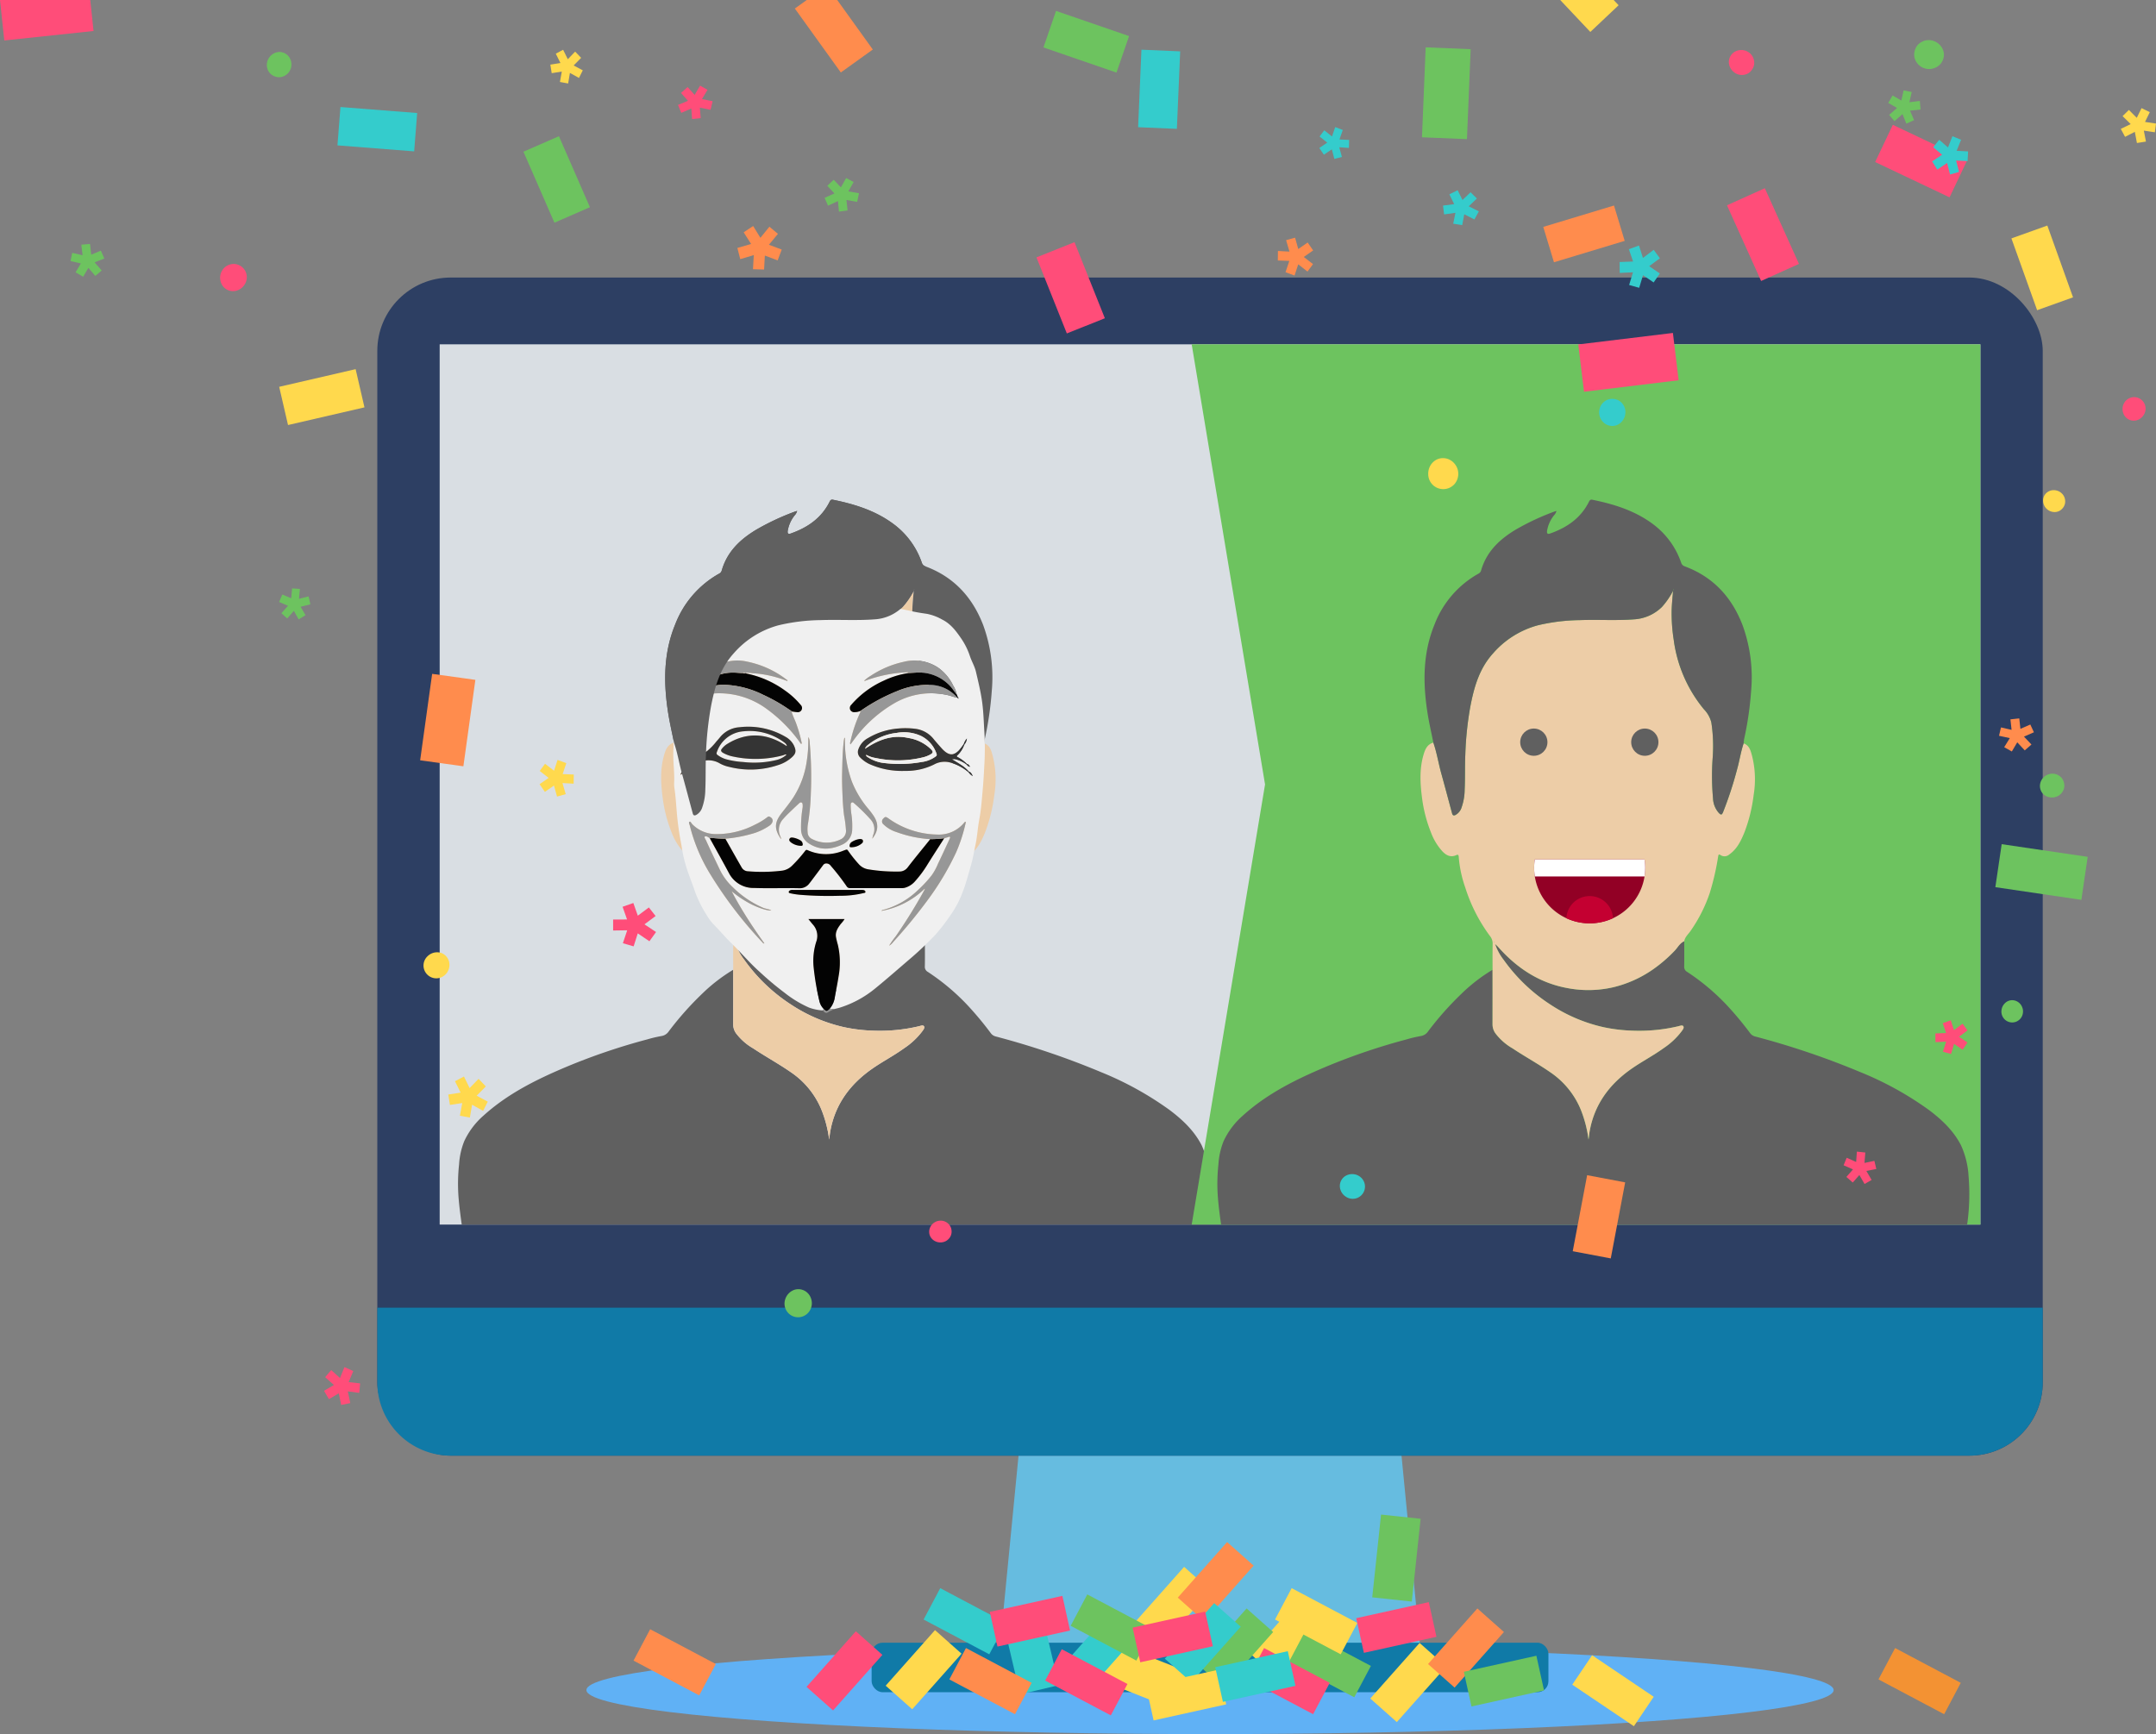 <svg id="ilu" xmlns="http://www.w3.org/2000/svg" xmlns:xlink="http://www.w3.org/1999/xlink" viewBox="0 0 587.731 472.794"><rect x="0" y="0" width="587.731" height="472.794" fill="#808080" stroke="none"/><defs><linearGradient id="linear-gradient" x1="512.075" y1="458.351" x2="534.51" y2="458.351" gradientTransform="translate(683.296 -218.642) rotate(62.082)" gradientUnits="userSpaceOnUse"><stop offset="0" stop-color="#f39233"/><stop offset="1" stop-color="#f39233"/></linearGradient></defs><title>index-hero-poskyt</title><polygon points="381.244 388.544 278.468 388.544 272.211 452.769 387.501 452.769 381.244 388.544" style="fill:#66bce0"/><rect x="102.856" y="75.669" width="454" height="321.208" rx="20" ry="20" style="fill:#2d3f63"/><path d="M556.856,356.547v20.33a20,20,0,0,1-20,20h-414a20,20,0,0,1-20-20v-20.33Z" style="fill:#107aa7"/><ellipse cx="329.856" cy="460.794" rx="170" ry="12" style="fill:#60b1f5"/><rect x="237.606" y="447.878" width="184.5" height="13.5" rx="3" ry="3" style="fill:#107aa7"/><rect x="119.856" y="93.878" width="420" height="240" style="fill:#d9dee3"/><path d="M252.129,256.624c0,2.288.033,4.576-.014,6.862a1.555,1.555,0,0,0,.8,1.491,60.287,60.287,0,0,1,10.658,8.9,90.236,90.236,0,0,1,6.485,7.763,2.4,2.4,0,0,0,1.378.95,218.01,218.01,0,0,1,28.833,9.774,88.607,88.607,0,0,1,18.576,10.279c3.511,2.648,6.675,5.621,8.725,9.608a23.482,23.482,0,0,1,2.071,8.484,58.575,58.575,0,0,1-.207,11.732c-.045.473-.128.943-.193,1.414H125.871c-.364-2.6-.71-5.19-.9-7.809a48.608,48.608,0,0,1,.173-8.577,20.3,20.3,0,0,1,1.408-6.355,20.977,20.977,0,0,1,5.184-6.911c6.668-6.064,14.618-9.972,22.828-13.427a169.949,169.949,0,0,1,21.883-7.416,35.27,35.27,0,0,1,3.876-.913A2.917,2.917,0,0,0,182.3,281.2a85.62,85.62,0,0,1,9.242-10.391,46.081,46.081,0,0,1,8.329-6.4q0,7.429-.005,14.858a4.21,4.21,0,0,0,.733,2.4,15.529,15.529,0,0,0,4.711,4.162c3.515,2.345,7.244,4.353,10.7,6.8a22.791,22.791,0,0,1,7.878,9.835,33.306,33.306,0,0,1,2.145,8.234c.1-.683.149-1.355.263-2.026,1.275-7.509,5.428-13.1,11.563-17.35,2.827-1.959,5.894-3.55,8.685-5.573a19.875,19.875,0,0,0,4.827-4.52c.3-.431.822-.989.48-1.457-.256-.349-.952-.06-1.421.05a46.3,46.3,0,0,1-12.418,1.189,44.224,44.224,0,0,1-7.784-.926,43.48,43.48,0,0,1-14.516-6.141,46.846,46.846,0,0,1-12.846-12.283,14.489,14.489,0,0,1-2.3-4.265,9.032,9.032,0,0,1,1.049,1.031c5.08,5.657,11.151,9.62,18.745,10.989a30.331,30.331,0,0,0,12.448-.252,31.913,31.913,0,0,0,10.562-4.7,38.935,38.935,0,0,0,6.113-5.219C250.35,258.359,250.9,257.139,252.129,256.624Z" style="fill:#606060"/><path d="M252.129,256.624c-1.228.515-1.778,1.735-2.64,2.618a38.935,38.935,0,0,1-6.113,5.219,31.913,31.913,0,0,1-10.562,4.7,30.331,30.331,0,0,1-12.448.252c-7.594-1.369-13.666-5.331-18.745-10.989a9.032,9.032,0,0,0-1.049-1.031,14.489,14.489,0,0,0,2.3,4.265,46.846,46.846,0,0,0,12.846,12.283,43.48,43.48,0,0,0,14.516,6.141,44.224,44.224,0,0,0,7.784.926,46.3,46.3,0,0,0,12.418-1.189c.468-.11,1.165-.4,1.421-.05.342.468-.177,1.025-.48,1.457a19.875,19.875,0,0,1-4.827,4.52c-2.791,2.023-5.857,3.614-8.685,5.573-6.135,4.25-10.288,9.842-11.563,17.35-.114.671-.167,1.343-.263,2.026a33.306,33.306,0,0,0-2.145-8.234,22.791,22.791,0,0,0-7.878-9.835c-3.455-2.443-7.184-4.452-10.7-6.8a15.529,15.529,0,0,1-4.711-4.162,4.21,4.21,0,0,1-.733-2.4q.017-7.429.005-14.858c0-2.354-.027-4.71.021-7.063a3.137,3.137,0,0,0-.682-2.077,44.7,44.7,0,0,1-6.782-13.279,32.681,32.681,0,0,1-1.776-8.34c-.029-.467-.135-.751-.673-.5-1.527.707-2.736.059-3.756-1a15.837,15.837,0,0,1-3.152-5.207,38.057,38.057,0,0,1-2.394-9.151c-.534-3.969-.783-7.979.35-11.92.431-1.5.988-2.914,2.7-3.4.96,2.769,1.4,5.672,2.187,8.488,1.005,3.607,1.956,7.229,2.934,10.843.137.5.429.639.922.4a3.556,3.556,0,0,0,1.674-2.106,15.2,15.2,0,0,0,.821-4.808c.146-3.166.036-6.337.174-9.51a90.364,90.364,0,0,1,1.323-12.877c1.01-5.35,2.413-10.534,6.241-14.758a24.72,24.72,0,0,1,12.194-7.65,51.95,51.95,0,0,1,11.419-1.413c4.908-.183,9.824.158,14.733-.206a11.86,11.86,0,0,0,7.684-3.37,20.843,20.843,0,0,0,3.049-4.44l-.009-.007c-.132,1.8-.333,3.594-.38,5.395a46.212,46.212,0,0,0,.554,7.937,37.366,37.366,0,0,0,8.223,18.984,7.945,7.945,0,0,1,2.036,3.6,42.188,42.188,0,0,1,.364,9.694,68.335,68.335,0,0,0,.1,11.031,6.325,6.325,0,0,0,1.617,4c.563.552.8.5,1.115-.253a101.021,101.021,0,0,0,3.819-11.653c.667-2.354,1.009-4.789,1.793-7.112,1.548.546,1.905,1.971,2.264,3.288a26.06,26.06,0,0,1,.478,10.7,43.157,43.157,0,0,1-2.484,10.173c-.952,2.344-2.017,4.629-4.2,6.153a1.928,1.928,0,0,1-2.277.191c-.609-.395-.639-.157-.733.366a70.349,70.349,0,0,1-2.281,9.913,40.834,40.834,0,0,1-5.288,10.427C253.2,254.749,252.31,255.484,252.129,256.624Zm-51.847.124h-.089a1.156,1.156,0,0,0,.033.166c0,.008.059,0,.09,0Z" style="fill:#edcda7"/><path d="M249.087,161.059a20.843,20.843,0,0,1-3.049,4.44,11.86,11.86,0,0,1-7.684,3.37c-4.908.364-9.824.022-14.733.206a51.95,51.95,0,0,0-11.419,1.413,24.72,24.72,0,0,0-12.194,7.65c-3.828,4.225-5.23,9.408-6.241,14.758a90.364,90.364,0,0,0-1.323,12.877c-.138,3.173-.027,6.343-.174,9.51a15.2,15.2,0,0,1-.821,4.808,3.556,3.556,0,0,1-1.674,2.106c-.493.244-.785.11-.922-.4-.978-3.614-1.929-7.236-2.934-10.843-.785-2.815-1.227-5.718-2.187-8.488-.532-2.672-1.153-5.33-1.579-8.019-1.3-8.231-1.321-16.386,1.93-24.253a26.9,26.9,0,0,1,11.966-13.8,1.324,1.324,0,0,0,.693-.832c1.483-5.2,5.113-8.591,9.582-11.239a67.14,67.14,0,0,1,10.38-4.839c.152-.058.313-.095.6-.181a3,3,0,0,1-.723,1.264,9.122,9.122,0,0,0-1.848,4.164c-.084.655.08,1,.838.728,4.6-1.624,8.393-4.22,10.614-8.726.2-.4.426-.573.87-.483,5.9,1.2,11.568,2.949,16.484,6.6a21.99,21.99,0,0,1,7.752,10.564,1.5,1.5,0,0,0,1.011,1.012c7.719,2.877,12.777,8.383,15.706,15.971a41.565,41.565,0,0,1,2.351,18.018,90.313,90.313,0,0,1-1.913,13.133,10.478,10.478,0,0,0-.124,1.118c-.784,2.323-1.127,4.758-1.793,7.112a101.021,101.021,0,0,1-3.819,11.653c-.318.757-.552.806-1.115.253a6.325,6.325,0,0,1-1.617-4,68.335,68.335,0,0,1-.1-11.031,42.188,42.188,0,0,0-.364-9.694,7.945,7.945,0,0,0-2.036-3.6,37.366,37.366,0,0,1-8.223-18.984,46.212,46.212,0,0,1-.554-7.937c.047-1.8.248-3.6.38-5.395l.169-.32-.111-.056Z" style="fill:#606060"/><path d="M224.348,275.493a12.9,12.9,0,0,1-3.8-.778,30.434,30.434,0,0,1-6.671-4.044,83.349,83.349,0,0,1-6.787-5.693c-2.68-2.375-4.968-5.129-7.522-7.621-1.7-1.657-3.228-3.464-4.881-5.158a13.587,13.587,0,0,1-2.095-2.78,33.669,33.669,0,0,1-3.018-5.995c-.69-2.086-1.528-4.133-2.224-6.221a36.345,36.345,0,0,1-1.493-6.174c-.107-.726-.257-1.446-.388-2.168-.449-2.469-.77-4.95-.978-7.455-.183-2.213-.317-4.435-.656-6.636a7.531,7.531,0,0,1-.053-1.468c.126-2.882-.352-5.748-.225-8.629.043-.977.09-1.957.069-2.934-.061-2.737.234-5.459.343-8.188.058-1.458.487-2.9.59-4.359a49.846,49.846,0,0,1,.922-5.482,46.577,46.577,0,0,1,2.168-8.211c.415-1.087.854-2.165,1.339-3.214a5.719,5.719,0,0,1,3.324-2.99,23.565,23.565,0,0,1,3.244-.9c2.016-.442,3.966-1.139,5.98-1.574,2.17-.469,4.364-.826,6.543-1.259a64.92,64.92,0,0,1,7.591-.911,59.067,59.067,0,0,1,8.851-.481c3.746.265,7.509.278,11.254.553a91.475,91.475,0,0,1,12.884,1.95c1.332.292,2.686.5,4.037.692a13.868,13.868,0,0,1,4.159,1.565c2.289,1.139,3.745,3.078,5.141,5.111a19.127,19.127,0,0,1,2.41,4.859c.479,1.446,1.295,2.768,1.645,4.274.651,2.8,1.341,5.591,1.714,8.453.363,2.777.417,5.571.6,8.358a80.218,80.218,0,0,1-.065,9.177c-.11,2.2-.243,4.4-.446,6.592-.239,2.575-.419,5.156-.906,7.713-.43,2.258-.537,4.575-1.025,6.831-.387,1.787-.662,3.591-1.163,5.362-.538,1.9-1.074,3.8-1.666,5.685-.2.621-.416,1.236-.661,1.84a27.368,27.368,0,0,1-3.348,6.365,55.878,55.878,0,0,1-4.142,5.372c-2.082,2.16-4.227,4.24-6.515,6.2-3.257,2.784-6.474,5.624-9.791,8.33a28.755,28.755,0,0,1-9.446,5.2c-.619.2-1.258.333-1.888.5-.379-.187-.787.184-1.163-.063a6.378,6.378,0,0,0,1.469-3.37c.336-1.826.714-3.645,1-5.479a21.081,21.081,0,0,0-.206-8.693,21.352,21.352,0,0,1-.5-2.082c-.227-1.422.525-2.508,1.322-3.567a9.264,9.264,0,0,0,1.022-1.314h-9.857c.437.536.8,1,1.18,1.446a4.59,4.59,0,0,1,.959,4.73,17.254,17.254,0,0,0-.732,6.782,71.239,71.239,0,0,0,1.623,9.534,4.341,4.341,0,0,0,1.14,2Zm36.835-85.335a.274.274,0,0,0-.09-.074l-.287-.706a6.884,6.884,0,0,0-.952-2.423A12.712,12.712,0,0,0,255.682,182a11.785,11.785,0,0,0-9.334-1.551,26.5,26.5,0,0,0-9.021,3.825,9.577,9.577,0,0,0-1.735,1.308.192.192,0,0,0,.259.033,37.084,37.084,0,0,1,11.162-2.3c.25-.019.541-.11.724.18a24,24,0,0,0-6.826,2.09,25.451,25.451,0,0,0-8.872,6.6,1.178,1.178,0,0,0-.231,1.4,1.211,1.211,0,0,0,1.259.581,3.716,3.716,0,0,0,1.585-.383c-.082.23-.148.467-.248.689a37.669,37.669,0,0,0-2.577,7.715c-.046.221-.2.453.028.765.233-.316.444-.6.659-.89a36.059,36.059,0,0,1,11.041-10.185,20.076,20.076,0,0,1,15.54-2.17,8.381,8.381,0,0,0,1.767.48l.058.015.06,0,.148.166c.017.1.093.145.149.069C261.359,190.327,261.285,190.227,261.183,190.158Zm-74.054,17.668a.6.6,0,0,0-.464.5c.353-.009.584-.107.67-.429l.173-.121a8.466,8.466,0,0,1,2.978-1.181c.163-.014.407-.129.47.1.05.187-.2.224-.328.3a18.132,18.132,0,0,0-4.171,3.039,2.14,2.14,0,0,0-.973,1.223,3.492,3.492,0,0,0,1.124-1.04,13.137,13.137,0,0,1,3.926-2.341,6.058,6.058,0,0,1,5.7.28,9.24,9.24,0,0,0,2.579.945,23.634,23.634,0,0,0,13.224-.478,10.009,10.009,0,0,0,3.82-2.136c1.079-.987,1.31-1.7.516-3.332a5.551,5.551,0,0,0-2.264-2.272,20.1,20.1,0,0,0-12.547-2.6,7.422,7.422,0,0,0-5.286,2.737c-.323.4-.66.778-1,1.163a16.132,16.132,0,0,1-2.418,2.507,2.294,2.294,0,0,1-3.221-.139,9.245,9.245,0,0,1-1.823-2.368,2.84,2.84,0,0,0-.734-1.283,2.687,2.687,0,0,0,.555,1.438,9,9,0,0,0,1.957,3.1c.369.347.262.473-.108.685a7.115,7.115,0,0,0-2.079,1.55Zm28.637-13.863c.5.071,1,.177,1.51.2a1.151,1.151,0,0,0,1.006-1.963,21.523,21.523,0,0,0-4.267-3.919,27.154,27.154,0,0,0-10.794-4.7c.371-.271.785-.142,1.185-.119.243.014.484.065.728.086a30.228,30.228,0,0,1,9.228,2.037c.1.04.21.158.367-.1a1.839,1.839,0,0,1-.246-.136,26.063,26.063,0,0,0-10.879-4.97,11.679,11.679,0,0,0-8.623,1.375,12.7,12.7,0,0,0-4.564,5.25,7.253,7.253,0,0,0-.906,2.307c-.034.228-.269.372-.256.619-.155.133-.351.274-.2.5.078.118.218-.017.325-.064a16.747,16.747,0,0,1,6.5-1.346,21.935,21.935,0,0,1,13.369,4.444,39.691,39.691,0,0,1,8.782,8.907c.123.166.177.426.454.433.128-.138.06-.28.033-.414a37.852,37.852,0,0,0-1.466-5.121C216.647,196.154,216.078,195.108,215.765,193.963Zm26.6,63.882a3.616,3.616,0,0,0,1.127-1.019,142.082,142.082,0,0,0,9.367-11.4,75.1,75.1,0,0,0,7.824-13.132,43.486,43.486,0,0,0,2.565-7.978c.022-.092.064-.2-.062-.268-.2.031-.305.2-.417.331a8.9,8.9,0,0,1-7.337,3.158,23.492,23.492,0,0,1-13.327-4.463c-.635-.437-.823-.433-1.341.129a1.028,1.028,0,0,0,.088,1.572,8.886,8.886,0,0,0,3.558,2.091,32.511,32.511,0,0,0,9.137,1.926c-.08.118-.152.242-.241.353-1.957,2.435-3.953,4.84-5.853,7.319a2.8,2.8,0,0,1-2.345,1.156,46.154,46.154,0,0,1-8.418-.6,4.332,4.332,0,0,1-2.5-1.321,34.523,34.523,0,0,1-2.662-3.278c-.722-.954-.393-.934-1.642-.486a12.208,12.208,0,0,1-9.706-.132c-.345-.163-.512-.064-.707.2a37.659,37.659,0,0,1-3.526,3.988,4.749,4.749,0,0,1-2.786,1.395,45.959,45.959,0,0,1-9.229.167,2.05,2.05,0,0,1-1.761-1.055c-1.5-2.6-2.965-5.218-4.443-7.829a37.615,37.615,0,0,0,6.982-1.267,15.716,15.716,0,0,0,5.049-2.293,2.14,2.14,0,0,0,.8-.983,1.056,1.056,0,0,0-.466-1.277c-.273-.2-.526-.363-.872-.086a17.913,17.913,0,0,1-3.394,2.069,22.533,22.533,0,0,1-10.426,2.581,9.034,9.034,0,0,1-6.735-2.741c-.224-.239-.422-.785-.715-.615s0,.668.085,1.009a46.839,46.839,0,0,0,5.646,13.382,113.232,113.232,0,0,0,14.253,18.587.383.383,0,0,0,.442.182c-1.644-2.3-3.225-4.588-4.713-6.941s-2.925-4.77-4.21-7.276a30.043,30.043,0,0,0,5.079,3.409c2.369,1.209,4.811,1.962,5.725,1.807-.665-.376-1.492-.388-2.223-.706a27,27,0,0,1-8.226-5.56,16.285,16.285,0,0,1-3.48-4.613c-1.294-2.731-2.627-5.445-3.862-8.2-.158-.353-.6-.884-.307-1.064.315-.2.872.129,1.247.428.032.025.066.048.1.071,1.752,3.184,3.535,6.351,5.247,9.556a7.483,7.483,0,0,0,6.851,3.976c4.079.138,8.169-.029,12.25.072a3.21,3.21,0,0,0,2.8-1.353c.09-.111.184-.219.27-.333,1.152-1.535,2.311-3.065,3.448-4.61a1.057,1.057,0,0,1,.987-.457,1.468,1.468,0,0,1,1.118.652,60.926,60.926,0,0,1,4.311,5.564,1.03,1.03,0,0,0,.962.507q7.137-.018,14.274-.007a2.953,2.953,0,0,0,.836-.15,5.726,5.726,0,0,0,2.611-1.748,30.666,30.666,0,0,0,3.41-4.624c1.479-2.373,3-4.716,4.51-7.072.353-.1.705-.2,1.059-.3.168-.045.359-.218.506-.037.131.162-.033.346-.087.515a1.907,1.907,0,0,1-.1.225c-1.018,2.185-2.016,4.379-3.065,6.549a15.753,15.753,0,0,1-1.728,3.166,33.887,33.887,0,0,1-3.838,4.119,21.746,21.746,0,0,1-9.337,5.289.683.683,0,0,0-.522.288,22.867,22.867,0,0,0,11.8-6.061.447.447,0,0,1-.042.3,145.178,145.178,0,0,1-7.835,12.655,25.625,25.625,0,0,0-1.834,2.6Zm20.376-55.009a17.022,17.022,0,0,1-1.323,1.751c-1.33,1.368-2.519,1.434-3.961.192a7.794,7.794,0,0,1-.741-.73c-.732-.825-1.472-1.643-2.171-2.5a7.53,7.53,0,0,0-5.221-2.865,21.056,21.056,0,0,0-4.4-.062,18.992,18.992,0,0,0-8.284,2.6,5.592,5.592,0,0,0-2.633,3.032,2.093,2.093,0,0,0,.506,2.305,8.986,8.986,0,0,0,2.374,1.71,21.727,21.727,0,0,0,9.83,1.913,16.986,16.986,0,0,0,7.881-1.734,5.963,5.963,0,0,1,4.732-.462,13.166,13.166,0,0,1,4.736,2.6,3.227,3.227,0,0,0,1.118,1.013c-.275-.489-.449-1.061-1.083-1.228-1.211-1.454-2.907-2.274-4.524-3.325a1.584,1.584,0,0,1,1.013-.016,8.453,8.453,0,0,1,2.987,1.471,1.11,1.11,0,0,0,.86.55c-.26-.377-.418-.712-.842-.756a10.827,10.827,0,0,0-2.485-1.849c-.232-.116-.463-.231-.135-.519a7.142,7.142,0,0,0,1.868-2.89,3.137,3.137,0,0,0,.732-1.677A3.892,3.892,0,0,0,262.745,202.835Zm-49.808,25.957a.656.656,0,0,0,.011-.14c-.068-.193-.128-.388-.208-.576a4.318,4.318,0,0,1,.807-4.84c.854-.993,1.822-1.874,2.763-2.782.485-.468.981-.924,1.476-1.382.2-.182.409-.382.7-.278s.3.421.327.676a3.63,3.63,0,0,1-.026.791,32.426,32.426,0,0,0-.414,5.736,4.614,4.614,0,0,0,2.03,3.9c3.01,1.987,6.072,1.812,9.206.373a4.572,4.572,0,0,0,2.707-4.243,21.735,21.735,0,0,0-.206-3.964,16.118,16.118,0,0,1-.2-2.623c.012-.247.01-.507.277-.635s.47.03.653.2a49.07,49.07,0,0,1,4.41,4.331,3.934,3.934,0,0,1,.882,4.046c-.139.382-.221.785-.361,1.3,1.678-2.106,1.809-4,.448-6.144a20.818,20.818,0,0,0-1.466-1.961,26.733,26.733,0,0,1-4.538-7.519,32.28,32.28,0,0,1-1.884-10.565c-.011-.436,0-.872,0-1.308l-.159-.007c-.046.255-.1.508-.135.764-.361,2.985-.4,5.988-.469,8.987-.043,1.9.029,3.8.1,5.7s.188,3.792.433,5.677a32.545,32.545,0,0,1,.517,4.006,2.49,2.49,0,0,1-1.357,2.49,8.576,8.576,0,0,1-7.9-.056,2.036,2.036,0,0,1-1.194-1.8,8.588,8.588,0,0,1,.033-2.017,61.912,61.912,0,0,0,.837-8.526,104.89,104.89,0,0,0-.309-13.89,3.8,3.8,0,0,0-.323-1.562,3.873,3.873,0,0,0-.051.791,34.793,34.793,0,0,1-.385,5.494,24.808,24.808,0,0,1-3.694,10.168c-.944,1.436-2.012,2.777-3.073,4.126C211.261,224,210.816,225.8,212.937,228.792Zm12.514,13.843q-4.628,0-9.255,0a1.61,1.61,0,0,0-.783.089c-.205.107-.406.245-.394.5s.254.284.451.333a19.734,19.734,0,0,0,2.845.421,94.112,94.112,0,0,0,10.716.249,26.413,26.413,0,0,0,6.318-.718c.214-.056.587-.028.572-.339-.016-.34-.336-.487-.663-.525a4.907,4.907,0,0,0-.551-.01Zm8.921-13.881a5.261,5.261,0,0,0-2.31.892,1.247,1.247,0,0,0-.455.907c-.04.269.079.46.361.445a4.39,4.39,0,0,0,2.982-1.059.716.716,0,0,0,.27-.816C235.08,228.787,234.752,228.772,234.372,228.754Zm-16.086,1.857c.489.045.63-.193.506-.634a1.217,1.217,0,0,0-.518-.806,5.843,5.843,0,0,0-2.046-.789c-.4-.048-.826-.085-1.016.347s.151.73.448.978A4.724,4.724,0,0,0,218.286,230.611Z" style="fill:#f0f0f0"/><path d="M226.13,275.088c.375.247.784-.124,1.163.063-.5.356-1.113.478-1.63.859-.471.347-1.014.021-1.315-.517l.2-.416C225.329,275.773,225.329,275.773,226.13,275.088Z" style="fill:#979797"/><path d="M257.395,228.545c-1.506,2.356-3.031,4.7-4.51,7.072a30.666,30.666,0,0,1-3.41,4.624,5.726,5.726,0,0,1-2.611,1.748,2.953,2.953,0,0,1-.836.15q-7.137,0-14.274.007a1.03,1.03,0,0,1-.962-.507,60.926,60.926,0,0,0-4.311-5.564,1.468,1.468,0,0,0-1.118-.652,1.057,1.057,0,0,0-.987.457c-1.138,1.545-2.3,3.075-3.448,4.61-.086.114-.18.222-.27.333a3.21,3.21,0,0,1-2.8,1.353c-4.082-.1-8.171.066-12.25-.072a7.483,7.483,0,0,1-6.851-3.976c-1.712-3.205-3.495-6.372-5.247-9.556a.435.435,0,0,1,.445-.132,32.464,32.464,0,0,0,3.777.232c1.478,2.612,2.941,5.231,4.443,7.829a2.05,2.05,0,0,0,1.761,1.055,45.959,45.959,0,0,0,9.229-.167,4.749,4.749,0,0,0,2.786-1.395,37.659,37.659,0,0,0,3.526-3.988c.195-.266.362-.365.707-.2a12.208,12.208,0,0,0,9.706.132c1.249-.448.921-.468,1.642.486a34.523,34.523,0,0,0,2.662,3.278,4.332,4.332,0,0,0,2.5,1.321,46.154,46.154,0,0,0,8.418.6,2.8,2.8,0,0,0,2.345-1.156c1.9-2.479,3.9-4.884,5.853-7.319.089-.111.161-.235.241-.353A28.5,28.5,0,0,0,257.395,228.545Z" style="fill:#030303"/><path d="M212.937,228.792c-2.121-3-1.676-4.8.261-7.258,1.06-1.348,2.129-2.69,3.073-4.126a24.808,24.808,0,0,0,3.694-10.168,34.793,34.793,0,0,0,.385-5.494,3.873,3.873,0,0,1,.051-.791,3.8,3.8,0,0,1,.323,1.562,104.89,104.89,0,0,1,.309,13.89,61.912,61.912,0,0,1-.837,8.526,8.588,8.588,0,0,0-.033,2.017,2.036,2.036,0,0,0,1.194,1.8,8.576,8.576,0,0,0,7.9.056,2.49,2.49,0,0,0,1.357-2.49,32.545,32.545,0,0,0-.517-4.006c-.245-1.886-.358-3.781-.433-5.677s-.146-3.8-.1-5.7c.067-3,.108-6,.469-8.987.031-.256.089-.509.135-.764l.159.007c0,.436-.009.872,0,1.308a32.28,32.28,0,0,0,1.884,10.565,26.733,26.733,0,0,0,4.538,7.519,20.818,20.818,0,0,1,1.466,1.961c1.361,2.142,1.23,4.038-.448,6.144.141-.512.222-.915.361-1.3a3.934,3.934,0,0,0-.882-4.046,49.07,49.07,0,0,0-4.41-4.331c-.183-.173-.382-.332-.653-.2s-.264.388-.277.635a16.118,16.118,0,0,0,.2,2.623,21.735,21.735,0,0,1,.206,3.964,4.572,4.572,0,0,1-2.707,4.243c-3.133,1.439-6.2,1.614-9.206-.373a4.614,4.614,0,0,1-2.03-3.9,32.426,32.426,0,0,1,.414-5.736,3.63,3.63,0,0,0,.026-.791c-.026-.254-.025-.567-.327-.676s-.5.1-.7.278c-.495.458-.991.914-1.476,1.382-.94.908-1.908,1.789-2.763,2.782a4.318,4.318,0,0,0-.807,4.84c.08.187.14.383.208.576A.656.656,0,0,1,212.937,228.792Z" style="fill:#979797"/><path d="M226.13,275.088c-.8.685-.8.685-1.587-.011a4.341,4.341,0,0,1-1.14-2,71.239,71.239,0,0,1-1.623-9.534,17.254,17.254,0,0,1,.732-6.782,4.59,4.59,0,0,0-.959-4.73c-.378-.449-.743-.909-1.18-1.446h9.857a9.264,9.264,0,0,1-1.022,1.314c-.8,1.06-1.549,2.145-1.322,3.567a21.352,21.352,0,0,0,.5,2.082,21.081,21.081,0,0,1,.206,8.693c-.281,1.834-.659,3.654-1,5.479A6.378,6.378,0,0,1,226.13,275.088Z" style="fill:#030303"/><path d="M257.395,228.545a28.5,28.5,0,0,1-3.845.249,32.511,32.511,0,0,1-9.137-1.926,8.886,8.886,0,0,1-3.558-2.091,1.028,1.028,0,0,1-.088-1.572c.518-.562.706-.566,1.341-.129a23.492,23.492,0,0,0,13.327,4.463,8.9,8.9,0,0,0,7.337-3.158c.112-.136.217-.3.417-.331.126.069.084.176.062.268a43.486,43.486,0,0,1-2.565,7.978,75.1,75.1,0,0,1-7.824,13.132,142.082,142.082,0,0,1-9.367,11.4,3.616,3.616,0,0,1-1.127,1.019l0,0a25.644,25.644,0,0,1,1.834-2.6,145.178,145.178,0,0,0,7.835-12.655.447.447,0,0,0,.042-.3,22.867,22.867,0,0,1-11.8,6.061.683.683,0,0,1,.522-.288,21.746,21.746,0,0,0,9.337-5.289,33.887,33.887,0,0,0,3.838-4.119,15.753,15.753,0,0,0,1.728-3.166c1.049-2.17,2.046-4.365,3.065-6.549a1.907,1.907,0,0,0,.1-.225c.054-.17.218-.354.087-.515-.147-.181-.338-.008-.506.037C258.1,228.344,257.748,228.446,257.395,228.545Z" style="fill:#979797"/><path d="M197.73,228.671a32.464,32.464,0,0,1-3.777-.232.435.435,0,0,0-.445.132c-.033-.024-.067-.046-.1-.071-.375-.3-.932-.624-1.247-.428-.288.18.149.711.307,1.064,1.236,2.759,2.568,5.472,3.862,8.2a16.285,16.285,0,0,0,3.48,4.613,27,27,0,0,0,8.226,5.56c.731.318,1.558.33,2.223.706-.913.155-3.356-.6-5.725-1.807A30.043,30.043,0,0,1,199.457,243c1.285,2.506,2.713,4.909,4.21,7.276s3.069,4.643,4.713,6.941a.383.383,0,0,1-.442-.182,113.232,113.232,0,0,1-14.253-18.587,46.839,46.839,0,0,1-5.646-13.382c-.08-.341-.382-.838-.085-1.009s.491.376.715.615a9.034,9.034,0,0,0,6.735,2.741,22.533,22.533,0,0,0,10.426-2.581,17.913,17.913,0,0,0,3.394-2.069c.345-.277.6-.118.872.086a1.056,1.056,0,0,1,.466,1.277,2.14,2.14,0,0,1-.8.983,15.716,15.716,0,0,1-5.049,2.293A37.615,37.615,0,0,1,197.73,228.671Z" style="fill:#979797"/><path d="M203.221,183.585a27.154,27.154,0,0,1,10.794,4.7,21.523,21.523,0,0,1,4.267,3.919,1.151,1.151,0,0,1-1.006,1.963c-.505-.025-1.007-.132-1.51-.2l.008.019-.134-.2c-.206-.13-.416-.254-.616-.391a46.924,46.924,0,0,0-7.071-4,25.607,25.607,0,0,0-10.22-2.675,10.622,10.622,0,0,0-7.558,2.61c-.265.235-.452.658-.921.607-.012-.247.222-.391.256-.619.213-.08.28-.287.391-.454a11.457,11.457,0,0,1,9.837-5.475c.983-.019,1.952.134,2.93.129l.352.045Z" style="fill:#030303"/><path d="M260.98,190.2l-.06,0-.058-.015a1.282,1.282,0,0,0-.409-.524,9.906,9.906,0,0,0-6.511-2.912,21.519,21.519,0,0,0-9.561,1.759,49.371,49.371,0,0,0-9.729,5.272,3.716,3.716,0,0,1-1.585.383,1.211,1.211,0,0,1-1.259-.581,1.178,1.178,0,0,1,.231-1.4,25.451,25.451,0,0,1,8.872-6.6,24,24,0,0,1,6.826-2.09c.628-.035,1.256-.074,1.885-.1a11.571,11.571,0,0,1,9.232,3.5c.745.759,1.289,1.668,1.952,2.487l.287.706Z" style="fill:#030303"/><path d="M189.253,189.932c.47.05.656-.372.921-.607a10.622,10.622,0,0,1,7.558-2.61,25.607,25.607,0,0,1,10.22,2.675,46.924,46.924,0,0,1,7.071,4c.2.138.41.261.616.391l.134.2-.008-.019c.313,1.145.882,2.192,1.279,3.306a37.852,37.852,0,0,1,1.466,5.121c.027.134.1.276-.033.414-.277-.007-.331-.267-.454-.433a39.691,39.691,0,0,0-8.782-8.907,21.935,21.935,0,0,0-13.369-4.444,16.747,16.747,0,0,0-6.5,1.346c-.107.047-.246.182-.325.064C188.9,190.206,189.1,190.064,189.253,189.932Z" style="fill:#979797"/><path d="M234.651,193.785a49.371,49.371,0,0,1,9.729-5.272,21.519,21.519,0,0,1,9.561-1.759,9.906,9.906,0,0,1,6.511,2.912,1.282,1.282,0,0,1,.409.524,8.381,8.381,0,0,1-1.767-.48,20.076,20.076,0,0,0-15.54,2.17,36.059,36.059,0,0,0-11.041,10.185c-.215.285-.425.574-.659.89-.232-.312-.074-.544-.028-.765a37.669,37.669,0,0,1,2.577-7.715C234.5,194.252,234.57,194.015,234.651,193.785Z" style="fill:#979797"/><path d="M202.667,183.513c-.979,0-1.947-.148-2.93-.129a11.457,11.457,0,0,0-9.837,5.475c-.111.167-.178.374-.391.454a7.253,7.253,0,0,1,.906-2.307,12.7,12.7,0,0,1,4.564-5.25,11.679,11.679,0,0,1,8.623-1.375,26.063,26.063,0,0,1,10.879,4.97,1.839,1.839,0,0,0,.246.136c-.157.26-.272.142-.367.1a30.228,30.228,0,0,0-9.228-2.037c-.243-.021-.484-.072-.728-.086-.4-.023-.814-.152-1.185.119l-.2-.028C202.933,183.3,202.819,183.26,202.667,183.513Z" style="fill:#979797"/><path d="M260.806,189.378c-.664-.818-1.208-1.727-1.952-2.487a11.571,11.571,0,0,0-9.232-3.5c-.629.029-1.257.068-1.885.1-.184-.289-.474-.2-.724-.18a37.084,37.084,0,0,0-11.162,2.3.192.192,0,0,1-.259-.033,9.577,9.577,0,0,1,1.735-1.308,26.5,26.5,0,0,1,9.021-3.825A11.785,11.785,0,0,1,255.682,182a12.712,12.712,0,0,1,4.172,4.958A6.884,6.884,0,0,1,260.806,189.378Z" style="fill:#979797"/><path d="M225.451,242.636h9.255a4.907,4.907,0,0,1,.551.01c.327.037.647.185.663.525.015.311-.357.284-.572.339a26.413,26.413,0,0,1-6.318.718,94.112,94.112,0,0,1-10.716-.249,19.734,19.734,0,0,1-2.845-.421c-.2-.049-.439-.072-.451-.333s.189-.392.394-.5a1.61,1.61,0,0,1,.783-.089Q220.824,242.632,225.451,242.636Z" style="fill:#030303"/><path d="M234.372,228.754c.38.018.707.033.848.369a.716.716,0,0,1-.27.816A4.39,4.39,0,0,1,231.968,231c-.282.016-.4-.176-.361-.445a1.247,1.247,0,0,1,.455-.907A5.261,5.261,0,0,1,234.372,228.754Z" style="fill:#030303"/><path d="M218.285,230.611a4.724,4.724,0,0,1-2.624-.9c-.3-.248-.642-.538-.448-.978s.62-.4,1.016-.347a5.843,5.843,0,0,1,2.046.789,1.217,1.217,0,0,1,.518.806C218.915,230.417,218.774,230.655,218.285,230.611Z" style="fill:#030303"/><path d="M264.106,210.382c-1.211-1.454-2.907-2.274-4.524-3.325a1.584,1.584,0,0,1,1.013-.016,8.454,8.454,0,0,1,2.987,1.471,1.11,1.11,0,0,0,.86.55c-.26-.377-.418-.712-.842-.756a10.827,10.827,0,0,0-2.485-1.849c-.232-.116-.463-.231-.135-.519a7.142,7.142,0,0,0,1.868-2.89,3.137,3.137,0,0,0,.732-1.677,3.892,3.892,0,0,0-.835,1.465,17.022,17.022,0,0,1-1.323,1.751c-1.33,1.368-2.519,1.434-3.961.192a7.794,7.794,0,0,1-.741-.73c-.732-.825-1.472-1.643-2.171-2.5a7.53,7.53,0,0,0-5.221-2.865,21.056,21.056,0,0,0-4.4-.062,18.992,18.992,0,0,0-8.284,2.6,5.592,5.592,0,0,0-2.633,3.032,2.093,2.093,0,0,0,.506,2.305,8.986,8.986,0,0,0,2.374,1.71,21.727,21.727,0,0,0,9.83,1.913,16.986,16.986,0,0,0,7.881-1.734,5.963,5.963,0,0,1,4.732-.462,13.166,13.166,0,0,1,4.736,2.6,3.227,3.227,0,0,0,1.118,1.013C264.914,211.122,264.74,210.55,264.106,210.382Zm-9.019-4.151a8.03,8.03,0,0,1-3.831,1.523,34.087,34.087,0,0,1-9.825.325,10.154,10.154,0,0,1-4.976-1.716c-.171-.128-.4-.23-.309-.57a7.543,7.543,0,0,0,2.549.869,28.8,28.8,0,0,0,12.934-.178,7.962,7.962,0,0,0,2.1-.834c.639-.386.672-.705.173-1.256a11.349,11.349,0,0,0-6.276-3.186c-4.1-.92-7.741.332-11.156,2.52-.175.112-.355.216-.682.414a2.459,2.459,0,0,1,.762-.993,14.974,14.974,0,0,1,7.908-3.329,11.119,11.119,0,0,1,6.592.822,8.39,8.39,0,0,1,4.264,4.914A.523.523,0,0,1,255.086,206.231Z" style="fill:#343434"/><path d="M261.183,190.158c.1.069.176.169.095.278-.057.076-.132.027-.149-.07Z" style="fill:#979797"/><path d="M187.335,207.892l-.207-.067.284-.16.1.106Z" style="fill:#030303"/><path d="M261.183,190.158l-.054.208-.148-.166.113-.116A.272.272,0,0,1,261.183,190.158Z" style="fill:#030303"/><path d="M242.369,257.845l0,0Z" style="fill:#979797"/><path d="M214.418,205.766a6.373,6.373,0,0,1-2.965,1.5,25.845,25.845,0,0,1-8.826.5,23,23,0,0,1-4.709-.761,7.317,7.317,0,0,1-2.289-1.142.572.572,0,0,1-.216-.779,8.307,8.307,0,0,1,7.371-5.7,15.712,15.712,0,0,1,10.575,2.736c.784.523,1.038.823,1.138,1.244-.116.089-.169-.018-.25-.071-5.244-3.493-10.888-3.753-16.208-.322a5.634,5.634,0,0,0-1.281,1.209c-.324.394-.218.757.341,1.085a9.329,9.329,0,0,0,2.81,1.023,29,29,0,0,0,13.4-.312c.276-.07.539-.19.808-.286Z" style="fill:#f0f0f0"/><path d="M216.376,203.15a5.551,5.551,0,0,0-2.264-2.272,20.1,20.1,0,0,0-12.547-2.6,7.422,7.422,0,0,0-5.286,2.737c-.323.4-.66.778-1,1.163a16.132,16.132,0,0,1-2.418,2.507,2.294,2.294,0,0,1-3.221-.139,9.245,9.245,0,0,1-1.823-2.368,2.84,2.84,0,0,0-.734-1.283,2.687,2.687,0,0,0,.555,1.438,9,9,0,0,0,1.957,3.1c.369.347.262.473-.108.685a7.118,7.118,0,0,0-2.079,1.55l.1.106a8.469,8.469,0,0,1,2.978-1.181c.163-.014.407-.129.47.1.05.187-.2.224-.328.3a18.132,18.132,0,0,0-4.171,3.039,2.14,2.14,0,0,0-.973,1.223,3.492,3.492,0,0,0,1.124-1.04,13.137,13.137,0,0,1,3.926-2.341,6.058,6.058,0,0,1,5.7.28,9.239,9.239,0,0,0,2.579.945,23.634,23.634,0,0,0,13.224-.478,10.009,10.009,0,0,0,3.82-2.136C216.939,205.495,217.169,204.778,216.376,203.15Zm-4.923,4.112a25.845,25.845,0,0,1-8.826.5,23,23,0,0,1-4.709-.761,7.317,7.317,0,0,1-2.289-1.142.572.572,0,0,1-.216-.779,8.307,8.307,0,0,1,7.371-5.7,15.712,15.712,0,0,1,10.575,2.736c.784.523,1.038.823,1.138,1.244-.116.089-.169-.018-.25-.071-5.244-3.493-10.888-3.753-16.208-.322a5.634,5.634,0,0,0-1.281,1.209c-.324.394-.218.757.341,1.085a9.328,9.328,0,0,0,2.81,1.023,29,29,0,0,0,13.4-.312c.276-.07.539-.19.808-.286l.3.085A6.373,6.373,0,0,1,211.452,207.262Z" style="fill:#343434"/><path d="M187.335,207.892l-.207-.067a.6.6,0,0,0-.464.5C187.018,208.312,187.249,208.215,187.335,207.892Z" style="fill:#343434"/><path d="M236.145,205.793a7.543,7.543,0,0,0,2.549.869,28.8,28.8,0,0,0,12.934-.178,7.963,7.963,0,0,0,2.1-.834c.639-.386.672-.705.173-1.256a11.349,11.349,0,0,0-6.276-3.186c-4.1-.92-7.741.332-11.156,2.52-.175.112-.355.216-.682.414a2.46,2.46,0,0,1,.762-.993,14.974,14.974,0,0,1,7.908-3.329,11.12,11.12,0,0,1,6.592.822,8.39,8.39,0,0,1,4.264,4.914.523.523,0,0,1-.226.675,8.03,8.03,0,0,1-3.831,1.523,34.087,34.087,0,0,1-9.825.325,10.154,10.154,0,0,1-4.976-1.716C236.283,206.235,236.052,206.133,236.145,205.793Z" style="fill:#f0f0f0"/><path d="M202.667,183.513c.151-.253.266-.214.352.045Z" style="fill:#f0f0f0"/><path d="M215.773,193.982l-.134-.2Z" style="fill:#f0f0f0"/><path d="M249.078,161.052l.169-.32-.111-.056-.049.383a20.843,20.843,0,0,1-3.049,4.44,11.86,11.86,0,0,1-7.684,3.37c-4.908.364-9.824.022-14.733.206a51.95,51.95,0,0,0-11.419,1.413,24.72,24.72,0,0,0-12.194,7.65c-3.828,4.225-5.23,9.408-6.241,14.758a90.364,90.364,0,0,0-1.323,12.877c-.138,3.173-.027,6.343-.174,9.51a15.2,15.2,0,0,1-.821,4.808,3.556,3.556,0,0,1-1.674,2.106c-.493.244-.785.11-.922-.4-.978-3.614-1.929-7.236-2.934-10.843-.785-2.815-1.227-5.718-2.187-8.488-.532-2.672-1.153-5.33-1.579-8.019-1.3-8.231-1.321-16.386,1.93-24.253a26.9,26.9,0,0,1,11.966-13.8,1.324,1.324,0,0,0,.693-.832c1.483-5.2,5.113-8.591,9.582-11.239a67.14,67.14,0,0,1,10.38-4.839c.152-.058.313-.095.6-.181a3,3,0,0,1-.723,1.264,9.122,9.122,0,0,0-1.848,4.164c-.084.655.08,1,.838.728,4.6-1.624,8.393-4.22,10.614-8.726.2-.4.426-.573.87-.483,5.9,1.2,11.568,2.949,16.484,6.6a21.99,21.99,0,0,1,7.752,10.564,1.5,1.5,0,0,0,1.011,1.012Z" style="fill:#606060"/><polygon points="539.856 333.878 324.856 333.878 344.856 213.878 324.856 93.878 539.856 93.878 539.856 333.878" style="fill:#6dc35f"/><path d="M459.129,256.624c0,2.288.033,4.576-.014,6.862a1.555,1.555,0,0,0,.8,1.491,60.287,60.287,0,0,1,10.658,8.9,90.236,90.236,0,0,1,6.485,7.763,2.4,2.4,0,0,0,1.378.95,218.01,218.01,0,0,1,28.833,9.774,88.607,88.607,0,0,1,18.576,10.279c3.511,2.648,6.675,5.621,8.725,9.608a23.482,23.482,0,0,1,2.071,8.484,58.575,58.575,0,0,1-.207,11.732c-.045.473-.128.943-.193,1.414H332.871c-.364-2.6-.71-5.19-.9-7.809a48.608,48.608,0,0,1,.173-8.577,20.3,20.3,0,0,1,1.408-6.355,20.977,20.977,0,0,1,5.184-6.911c6.668-6.064,14.618-9.972,22.828-13.427a169.949,169.949,0,0,1,21.883-7.416,35.27,35.27,0,0,1,3.876-.913A2.917,2.917,0,0,0,389.3,281.2a85.62,85.62,0,0,1,9.242-10.391,46.081,46.081,0,0,1,8.329-6.4q0,7.429-.005,14.858a4.21,4.21,0,0,0,.733,2.4,15.529,15.529,0,0,0,4.711,4.162c3.515,2.345,7.244,4.353,10.7,6.8a22.791,22.791,0,0,1,7.878,9.835,33.306,33.306,0,0,1,2.145,8.234c.1-.683.149-1.355.263-2.026,1.275-7.509,5.428-13.1,11.563-17.35,2.827-1.959,5.894-3.55,8.685-5.573a19.875,19.875,0,0,0,4.827-4.52c.3-.431.822-.989.48-1.457-.256-.349-.952-.06-1.421.05a46.3,46.3,0,0,1-12.418,1.189,44.224,44.224,0,0,1-7.784-.926,43.48,43.48,0,0,1-14.516-6.141,46.846,46.846,0,0,1-12.846-12.283,14.489,14.489,0,0,1-2.3-4.265,9.032,9.032,0,0,1,1.049,1.031c5.08,5.657,11.151,9.62,18.745,10.989a30.331,30.331,0,0,0,12.448-.252,31.913,31.913,0,0,0,10.562-4.7,38.935,38.935,0,0,0,6.113-5.219C457.35,258.359,457.9,257.139,459.129,256.624Z" style="fill:#606060"/><path d="M459.129,256.624c-1.228.515-1.778,1.735-2.64,2.618a38.935,38.935,0,0,1-6.113,5.219,31.913,31.913,0,0,1-10.562,4.7,30.331,30.331,0,0,1-12.448.252c-7.594-1.369-13.666-5.331-18.745-10.989a9.032,9.032,0,0,0-1.049-1.031,14.489,14.489,0,0,0,2.3,4.265,46.846,46.846,0,0,0,12.846,12.283,43.48,43.48,0,0,0,14.516,6.141,44.224,44.224,0,0,0,7.784.926,46.3,46.3,0,0,0,12.418-1.189c.468-.11,1.165-.4,1.421-.05.342.468-.177,1.025-.48,1.457a19.875,19.875,0,0,1-4.827,4.52c-2.791,2.023-5.857,3.614-8.685,5.573-6.135,4.25-10.288,9.842-11.563,17.35-.114.671-.167,1.343-.263,2.026a33.306,33.306,0,0,0-2.145-8.234,22.791,22.791,0,0,0-7.878-9.835c-3.455-2.443-7.184-4.452-10.7-6.8a15.529,15.529,0,0,1-4.711-4.162,4.21,4.21,0,0,1-.733-2.4q.017-7.429.005-14.858c0-2.354-.027-4.71.021-7.063a3.137,3.137,0,0,0-.682-2.077,44.7,44.7,0,0,1-6.782-13.279,32.681,32.681,0,0,1-1.776-8.34c-.029-.467-.135-.751-.673-.5-1.527.707-2.736.059-3.756-1a15.837,15.837,0,0,1-3.152-5.207,38.057,38.057,0,0,1-2.394-9.151c-.534-3.969-.783-7.979.35-11.92.431-1.5.988-2.914,2.7-3.4.96,2.769,1.4,5.672,2.187,8.488,1.005,3.607,1.956,7.229,2.934,10.843.137.5.429.639.922.4a3.556,3.556,0,0,0,1.674-2.106,15.2,15.2,0,0,0,.821-4.808c.146-3.166.036-6.337.174-9.51a90.364,90.364,0,0,1,1.323-12.877c1.01-5.35,2.413-10.534,6.241-14.758a24.72,24.72,0,0,1,12.194-7.65,51.95,51.95,0,0,1,11.419-1.413c4.908-.183,9.824.158,14.733-.206a11.86,11.86,0,0,0,7.684-3.37,20.843,20.843,0,0,0,3.049-4.44l-.009-.007c-.132,1.8-.333,3.594-.38,5.395a46.212,46.212,0,0,0,.554,7.937,37.366,37.366,0,0,0,8.223,18.984,7.945,7.945,0,0,1,2.036,3.6,42.188,42.188,0,0,1,.364,9.694,68.335,68.335,0,0,0,.1,11.031,6.325,6.325,0,0,0,1.617,4c.563.552.8.5,1.115-.253a101.021,101.021,0,0,0,3.819-11.653c.667-2.354,1.009-4.789,1.793-7.112,1.548.546,1.905,1.971,2.264,3.288a26.06,26.06,0,0,1,.478,10.7,43.157,43.157,0,0,1-2.484,10.173c-.952,2.344-2.017,4.629-4.2,6.153a1.928,1.928,0,0,1-2.277.191c-.609-.395-.639-.157-.733.366a70.349,70.349,0,0,1-2.281,9.913,40.834,40.834,0,0,1-5.288,10.427C460.2,254.749,459.31,255.484,459.129,256.624Zm-51.847.124h-.089a1.156,1.156,0,0,0,.033.166c0,.008.059,0,.09,0Z" style="fill:#edcda7"/><g id="mouth"><path d="M448.491,236.6a14.881,14.881,0,0,1-.186,2.364,15.139,15.139,0,0,1-29.908,0,14.881,14.881,0,0,1-.186-2.364,15.115,15.115,0,0,1,.172-2.281h29.936A15.137,15.137,0,0,1,448.491,236.6Z" style="fill:#920025"/><path d="M448.492,236.6a14.861,14.861,0,0,1-.186,2.364H418.4a14.881,14.881,0,0,1-.186-2.364,15.115,15.115,0,0,1,.172-2.281H448.32A15.115,15.115,0,0,1,448.492,236.6Z" style="fill:#fff"/><path d="M439.709,250.349a15.187,15.187,0,0,1-12.717,0,6.367,6.367,0,0,1,12.717,0Z" style="fill:#c40031"/></g><circle cx="418.124" cy="202.351" r="3.713" style="fill:#606060"/><circle cx="448.381" cy="202.351" r="3.713" style="fill:#606060"/><path id="hair" d="M456.087,161.059a20.843,20.843,0,0,1-3.049,4.44,11.86,11.86,0,0,1-7.684,3.37c-4.908.364-9.824.022-14.733.206a51.95,51.95,0,0,0-11.419,1.413,24.72,24.72,0,0,0-12.194,7.65c-3.828,4.225-5.23,9.408-6.241,14.758a90.364,90.364,0,0,0-1.323,12.877c-.138,3.173-.027,6.343-.174,9.51a15.2,15.2,0,0,1-.821,4.808,3.556,3.556,0,0,1-1.674,2.106c-.493.244-.785.11-.922-.4-.978-3.614-1.929-7.236-2.934-10.843-.785-2.815-1.227-5.718-2.187-8.488-.532-2.672-1.153-5.33-1.579-8.019-1.3-8.231-1.321-16.386,1.93-24.253a26.9,26.9,0,0,1,11.966-13.8,1.324,1.324,0,0,0,.693-.832c1.483-5.2,5.113-8.591,9.582-11.239a67.14,67.14,0,0,1,10.38-4.839c.152-.058.313-.095.6-.181a3,3,0,0,1-.723,1.264,9.122,9.122,0,0,0-1.848,4.164c-.084.655.08,1,.838.728,4.6-1.624,8.393-4.22,10.614-8.726.2-.4.426-.573.87-.483,5.9,1.2,11.568,2.949,16.484,6.6a21.99,21.99,0,0,1,7.752,10.564,1.5,1.5,0,0,0,1.011,1.012c7.719,2.877,12.777,8.383,15.706,15.971a41.565,41.565,0,0,1,2.351,18.018,90.313,90.313,0,0,1-1.913,13.133,10.478,10.478,0,0,0-.124,1.118c-.784,2.323-1.127,4.758-1.793,7.112a101.021,101.021,0,0,1-3.819,11.653c-.318.757-.552.806-1.115.253a6.325,6.325,0,0,1-1.617-4,68.335,68.335,0,0,1-.1-11.031,42.188,42.188,0,0,0-.364-9.694,7.945,7.945,0,0,0-2.036-3.6,37.366,37.366,0,0,1-8.223-18.984,46.212,46.212,0,0,1-.554-7.937c.047-1.8.248-3.6.38-5.395l.169-.32-.111-.056Z" style="fill:#606060"/><rect x="369.319" y="419.378" width="22.703" height="10.848" transform="translate(-82.038 758.37) rotate(-83.924)" style="fill:#6dc35f"/><rect x="275.338" y="438.299" width="10.848" height="22.703" transform="translate(-95.197 75.929) rotate(-13.19)" style="fill:#34cccc"/><rect x="306.79" y="445.748" width="10.848" height="22.702" transform="translate(-227.69 579.25) rotate(-68.414)" style="fill:#ffd94d"/><rect x="309.556" y="433.157" width="20.26" height="9.679" transform="translate(-220.101 386.323) rotate(-48.407)" style="fill:#ffd94d"/><rect x="373.756" y="453.897" width="20.26" height="9.679" transform="translate(-214.031 441.308) rotate(-48.407)" style="fill:#ffd94d"/><rect x="341.143" y="441.773" width="20.26" height="9.679" transform="translate(-215.926 412.842) rotate(-48.407)" style="fill:#ffd94d"/><rect x="241.649" y="450.4" width="20.26" height="9.679" transform="translate(-255.824 341.333) rotate(-48.407)" style="fill:#ffd94d"/><rect x="289.534" y="445.346" width="20.26" height="9.679" transform="translate(-235.947 375.446) rotate(-48.407)" style="fill:#34cccc"/><rect x="326.594" y="444.493" width="20.26" height="9.679" transform="translate(-222.851 402.875) rotate(-48.407)" style="fill:#6dc35f"/><rect x="220.071" y="450.722" width="20.26" height="9.679" transform="translate(-263.319 325.304) rotate(-48.407)" style="fill:#ff4d79"/><rect x="321.276" y="426.391" width="20.26" height="9.679" transform="translate(-211.101 392.813) rotate(-48.407)" style="fill:#ff8c4d"/><rect x="317.75" y="443.04" width="20.26" height="9.679" transform="translate(-224.737 395.773) rotate(-48.407)" style="fill:#34cccc"/><rect x="179.083" y="443.093" width="9.679" height="20.26" transform="translate(-302.668 403.542) rotate(-62.082)" style="fill:#ff8c4d"/><rect x="357.651" y="443.608" width="9.679" height="20.26" transform="translate(-208.16 561.603) rotate(-62.082)" style="fill:#6dc35f"/><rect x="265.171" y="448.221" width="9.679" height="20.26" transform="translate(-261.418 482.339) rotate(-62.082)" style="fill:#ff8c4d"/><rect x="518.453" y="448.221" width="9.679" height="20.26" transform="translate(-126.723 706.144) rotate(-62.082)" style="fill:url(#linear-gradient)"/><rect x="258.157" y="431.89" width="9.679" height="20.26" transform="translate(-250.717 467.457) rotate(-62.082)" style="fill:#34cccc"/><rect x="298.245" y="433.601" width="9.679" height="20.26" transform="translate(-230.91 503.789) rotate(-62.082)" style="fill:#6dc35f"/><rect x="346.434" y="448.221" width="9.679" height="20.26" transform="translate(-218.202 554.144) rotate(-62.082)" style="fill:#ff4d79"/><rect x="291.286" y="448.539" width="9.679" height="20.26" transform="translate(-247.811 505.583) rotate(-62.082)" style="fill:#ff4d79"/><rect x="353.956" y="431.89" width="9.679" height="20.26" transform="translate(-199.772 552.106) rotate(-62.082)" style="fill:#ffd94d"/><rect x="434.867" y="450.844" width="9.679" height="20.26" transform="translate(-188.296 567.983) rotate(-56.023)" style="fill:#ffd94d"/><rect x="389.501" y="444.493" width="20.26" height="9.679" transform="translate(-201.704 449.922) rotate(-48.407)" style="fill:#ff8c4d"/><rect x="370.515" y="438.891" width="20.26" height="9.679" transform="translate(-86.809 92.626) rotate(-12.466)" style="fill:#ff4d79"/><rect x="313.191" y="457.314" width="20.26" height="9.679" transform="translate(-92.137 80.687) rotate(-12.466)" style="fill:#ffd94d"/><rect x="270.632" y="437.181" width="20.26" height="9.679" transform="translate(-88.795 71.026) rotate(-12.466)" style="fill:#ff4d79"/><rect x="399.845" y="453.511" width="20.26" height="9.679" transform="translate(-89.274 99.302) rotate(-12.466)" style="fill:#6dc35f"/><rect x="309.556" y="441.47" width="20.26" height="9.679" transform="translate(-88.803 79.529) rotate(-12.466)" style="fill:#ff4d79"/><rect x="332.082" y="452.259" width="20.26" height="9.679" transform="translate(-90.601 84.646) rotate(-12.466)" style="fill:#34cccc"/><rect x="146.474" y="38.37" width="10.559" height="21.117" transform="translate(-6.903 64.779) rotate(-23.576)" style="fill:#6dc35f"/><polygon points="25.5 8.45 1.17 11.03 0 0 24.6 0 25.5 8.45" style="fill:#ff4d79"/><rect x="97.612" y="24.737" width="10.488" height="20.975" transform="translate(59.724 135.023) rotate(-85.531)" style="fill:#34cccc"/><rect x="430.604" y="321.207" width="10.55" height="21.1" transform="translate(69.331 -75.301) rotate(10.722)" style="fill:#ff8c4d"/><path d="M84.61,164.77l-.48-2.17-2.63.67.26-2.7-2.13-.15-.25,2.69-2.43-1.02-.86,2.05,2.43,1.02-1.82,2.03,1.6,1.43,1.81-2.07,1.31,2.32,1.86-1.15-1.34-2.29Z" style="fill:#6dc35f"/><path d="M28.44,70.48l-.95-2.14-2.63,1.1-.32-2.93-2.37.2.34,2.88-2.83-.65-.45,2.24,2.81.64-1.43,2.43,2.06,1.2,1.42-2.43,1.89,2.21,1.75-1.48-1.94-2.22Z" style="fill:#6dc35f"/><path d="M220.91,353.58a3.655,3.655,0,0,0-.87-1.16,3.45,3.45,0,0,0-1.271-.74,3.325,3.325,0,0,0-1.479-.17,3.4,3.4,0,0,0-1.36.43,3.944,3.944,0,0,0-1.12.92,3.87,3.87,0,0,0-.74,1.33,3.713,3.713,0,0,0,.17,2.87,3.689,3.689,0,0,0,5.03,1.67,3.758,3.758,0,0,0,1.85-2.21,3.916,3.916,0,0,0,.18-1.51A4.039,4.039,0,0,0,220.91,353.58Z" style="fill:#6dc35f"/><path d="M67.18,74.72a3.594,3.594,0,0,0-4.44-2.62,3.612,3.612,0,0,0-2.21,1.71,3.771,3.771,0,0,0-.49,1.4,4.023,4.023,0,0,0,.08,1.43,3.6,3.6,0,0,0,.58,1.29,3.4,3.4,0,0,0,1.06.97,3.228,3.228,0,0,0,1.37.46,3.563,3.563,0,0,0,1.38-.12,3.971,3.971,0,0,0,1.26-.65,4.033,4.033,0,0,0,.98-1.11A3.669,3.669,0,0,0,67.18,74.72Z" style="fill:#ff4d79"/><rect x="82.384" y="97.571" width="10.694" height="21.388" transform="translate(173.461 -1.591) rotate(76.987)" style="fill:#ffd94d"/><rect x="290.853" y="0.856" width="10.53" height="21.059" transform="translate(188.92 287.654) rotate(-70.995)" style="fill:#6dc35f"/><rect x="388.135" y="13.146" width="12.273" height="24.546" transform="translate(1.373 -16.137) rotate(2.349)" style="fill:#6dc35f"/><rect x="310.7" y="13.765" width="10.576" height="21.153" transform="translate(1.327 -13.463) rotate(2.446)" style="fill:#34cccc"/><polygon points="237.93 13.5 229.21 19.76 216.68 2.33 219.92 0 228.23 0 237.93 13.5" style="fill:#ff8c4d"/><rect x="116.113" y="184.43" width="11.897" height="23.794" transform="translate(28.132 -14.909) rotate(7.897)" style="fill:#ff8c4d"/><rect x="286.286" y="67.308" width="11.163" height="22.326" transform="translate(-8.292 113.809) rotate(-21.763)" style="fill:#ff4d79"/><rect x="518.11" y="32.695" width="11.226" height="22.451" transform="translate(787.999 -410.362) rotate(115.395)" style="fill:#ff4d79"/><path d="M156.41,211.17l-3.03-.12,1-2.98-2.39-.88-.96,2.95-2.45-1.9-1.45,1.96,2.43,1.89-2.47,1.72,1.45,2.09,2.47-1.72.84,3,2.37-.66-.89-3.02,3.05.17Z" style="fill:#ffd94d"/><path d="M129.95,298.74l2.49-2.53-1.98-2.07-2.44,2.52-1.54-3.15-2.45,1.28,1.54,3.11-3.36.52.44,2.84,3.36-.52-.64,3.46,2.72.5.6-3.5,3.01,1.68,1.27-2.52Z" style="fill:#ffd94d"/><path d="M122.3,261.82a3.481,3.481,0,0,0-1.89-1.95,3.523,3.523,0,0,0-1.32-.23,3.739,3.739,0,0,0-1.34.28,3.7,3.7,0,0,0-1.19.79,3.486,3.486,0,0,0-1.11,2.46,3.5,3.5,0,0,0,3.47,3.57,3.512,3.512,0,0,0,2.49-1.03,3.465,3.465,0,0,0,.81-1.18,3.665,3.665,0,0,0,.3-1.36A3.47,3.47,0,0,0,122.3,261.82Z" style="fill:#ffd94d"/><path d="M397.14,127.4a4.552,4.552,0,0,0-.95-1.33,4.273,4.273,0,0,0-1.34-.88,4.171,4.171,0,0,0-1.61-.28,3.808,3.808,0,0,0-1.59.39,4.1,4.1,0,0,0-1.25.97,4.267,4.267,0,0,0-.81,1.39,4.347,4.347,0,0,0-.25,1.66,4.107,4.107,0,0,0,1.27,2.91,4.1,4.1,0,0,0,5.85-.2,4.289,4.289,0,0,0,.68-4.63Z" style="fill:#ffd94d"/><path d="M523.55,29.85l-.2-2.33-2.84.35.63-2.79-2.21-.43-.61,2.76-2.4-1.38-1.17,2.03,2.39,1.38-2.16,1.88,1.47,1.71,2.17-1.92,1.06,2.6,2.1-.95-1.1-2.58Z" style="fill:#6dc35f"/><path d="M194.26,27.59l-2.9-.57,1.51-2.53-2.02-1.14-1.49,2.52-1.91-2.13-1.8,1.61,1.9,2.13-2.72,1.13.89,2.16,2.74-1.19.2,2.89,2.36-.25-.24-2.88,2.92.6Z" style="fill:#ff4d79"/><path d="M79.25,16.41a3.367,3.367,0,0,0-.65-1.13,3.25,3.25,0,0,0-2.36-1.11,3.344,3.344,0,0,0-1.25.24,3.706,3.706,0,0,0-1.11.7,3.592,3.592,0,0,0-.8,1.11,3.4,3.4,0,0,0-.16,2.58,3.18,3.18,0,0,0,1.73,1.92,3.142,3.142,0,0,0,2.58.1,3.44,3.44,0,0,0,2.21-3.1A3.627,3.627,0,0,0,79.25,16.41Z" style="fill:#6dc35f"/><path d="M529.48,13.2a4.2,4.2,0,0,0-.95-1.21,4.267,4.267,0,0,0-1.39-.81,4,4,0,0,0-3.04.12,3.721,3.721,0,0,0-2.05,2.25,3.739,3.739,0,0,0,.18,3.04,4.079,4.079,0,0,0,3.89,2.22,4.261,4.261,0,0,0,1.51-.38,3.968,3.968,0,0,0,1.26-.89,3.919,3.919,0,0,0,1.02-2.89A3.864,3.864,0,0,0,529.48,13.2Z" style="fill:#6dc35f"/><path d="M367.78,38.15l-2.64-.13.91-2.58-2.07-.79-.87,2.56L361,35.52l-1.28,1.7,2.1,1.66-2.17,1.47,1.24,1.83,2.17-1.46.69,2.61,2.06-.54-.73-2.64,2.64.18Z" style="fill:#34cccc"/><path d="M533.38,41.12l1.22-3.01-2.36-.97-1.21,3.06-2.4-2.09-1.12,1.4-.51.64,2.43,2.04L526.7,44l1.41,2.25,2.68-1.82.8,3.14,2.45-.69-.8-3.11,2.91.15.22.01.14-2.65Z" style="fill:#34cccc"/><path d="M372.03,322.84a3.381,3.381,0,0,0-1.47-2.14,3.338,3.338,0,0,0-1.27-.52,3.714,3.714,0,0,0-1.33-.01,3.638,3.638,0,0,0-1.22.47,3.208,3.208,0,0,0-1.41,3.45,3.674,3.674,0,0,0,.53,1.2,3.446,3.446,0,0,0,.98.96,3.391,3.391,0,0,0,2.53.55,3.342,3.342,0,0,0,2.66-3.96Z" style="fill:#34cccc"/><path d="M357.97,68.28l-1.5-2.16-2.56,1.78-.87-3.1-2.44.68.91,3.12-3.14-.17-.04,2.59,3.14.12-1.03,3.08,2.46.91,1-3.06,2.53,1.97,1.5-2.03-2.52-1.95Z" style="fill:#ff8c4d"/><path d="M209.61,66.73l2.46-2.97-2.33-1.95-2.45,3.03-1.98-3.22-2.58,1.72,2.02,3.18-3.74,1.08.78,3.05,3.69-1.09-.21,3.84,3.021.09.21-3.81,3.49,1.31,1.11-2.95Z" style="fill:#ff8c4d"/><path d="M98.17,377.18l-3.13-.35,1.26-3.01-2.4-1.09-1.22,2.98-2.39-2.16-1.65,1.93,2.38,2.13-2.69,1.59,1.34,2.27,2.69-1.58.64,3.16,2.49-.5-.68-3.19,3.13.4Z" style="fill:#ff4d79"/><path d="M175.68,252.02l3.04-2.27-1.84-2.34-3.01,2.25-1.22-3.46-2.93,1.03,1.22,3.46-3.8.02v2.99l3.84-.06-1.18,3.53,2.93.85,1.13-3.54,3.17,2.15,1.81-2.52Z" style="fill:#ff4d79"/><path d="M259.39,335.49a2.815,2.815,0,0,0-1.08-2.021,2.977,2.977,0,0,0-2.21-.64,2.851,2.851,0,0,0-1.16.35,3.032,3.032,0,0,0-.92.74,2.812,2.812,0,0,0-.57,1.01,2.718,2.718,0,0,0-.14,1.17,2.777,2.777,0,0,0,.35,1.13,2.974,2.974,0,0,0,.75.86,3.408,3.408,0,0,0,1.04.53,3.246,3.246,0,0,0,1.21.11,3.029,3.029,0,0,0,2.04-1.04A2.806,2.806,0,0,0,259.39,335.49Z" style="fill:#ff4d79"/><rect x="551.519" y="62.637" width="10.397" height="20.793" transform="translate(7.967 191.951) rotate(-19.701)" style="fill:#ffd94d"/><polygon points="441.24 1.43 433.53 8.71 425.32 0 439.89 0 441.24 1.43" style="fill:#ffd94d"/><rect x="550.602" y="225.901" width="11.851" height="23.701" transform="translate(872.889 -278.159) rotate(98.385)" style="fill:#6dc35f"/><rect x="426.761" y="53.697" width="10.071" height="20.142" transform="translate(495.757 495.536) rotate(-106.827)" style="fill:#ff8c4d"/><rect x="474.929" y="52.643" width="11.318" height="22.636" transform="translate(16.205 203.26) rotate(-24.278)" style="fill:#ff4d79"/><rect x="437.428" y="85.799" width="12.994" height="25.987" transform="translate(399.329 551.386) rotate(-96.919)" style="fill:#ff4d79"/><path d="M587.73,33.69l-2.99-.45,1.3-2.66-2.25-1.1-1.3,2.65-2.15-2.16-1.72,1.69,2.21,2.17-2.7,1.31,1.17,2.17,2.66-1.36.57,3.04,2.46-.39-.58-2.99,3.01.46Z" style="fill:#ffd94d"/><path d="M562,134.48a3.017,3.017,0,0,0-1.03-.64,3.118,3.118,0,0,0-1.16-.2,2.8,2.8,0,0,0-1.13.24,2.855,2.855,0,0,0-.96.66,2.916,2.916,0,0,0-.62,1.01,2.86,2.86,0,0,0-.14,1.12,3.147,3.147,0,0,0,3.12,2.94,2.777,2.777,0,0,0,2.09-.92,2.817,2.817,0,0,0,.8-2.15A2.975,2.975,0,0,0,562,134.48Z" style="fill:#ffd94d"/><path d="M156.38,17.85l2.04-2.08-1.63-1.7-2,2.08-1.28-2.58-2,1.06,1.27,2.55-2.75.44.37,2.33,2.75-.44-.51,2.84,2.24.41.48-2.88,2.47,1.37,1.04-2.08Z" style="fill:#ffd94d"/><path d="M234.16,52.68l-2.9-.49,1.44-2.56-2.04-1.09-1.43,2.55-1.96-2.08-1.75,1.65,1.95,2.08-2.69,1.2.94,2.13,2.71-1.25.27,2.88,2.35-.32-.31-2.86,2.93.52Z" style="fill:#6dc35f"/><path d="M551.36,274.9a3.461,3.461,0,0,0-.53-1.05,3.175,3.175,0,0,0-.87-.76,2.881,2.881,0,0,0-1.1-.37,2.726,2.726,0,0,0-1.18.11,2.789,2.789,0,0,0-.98.55,3.4,3.4,0,0,0-.73.9,3.153,3.153,0,0,0-.36,1.15,2.979,2.979,0,0,0,.6,2.2,2.928,2.928,0,0,0,4.17.48,2.965,2.965,0,0,0,1.08-2.01A3.022,3.022,0,0,0,551.36,274.9Z" style="fill:#6dc35f"/><path d="M562.6,213.26a3.049,3.049,0,0,0-1.58-1.94,3.27,3.27,0,0,0-2.49-.23,3.342,3.342,0,0,0-1.18.62,3.535,3.535,0,0,0-.83.98,3.339,3.339,0,0,0-.4,1.2,3.079,3.079,0,0,0,.1,1.28,3.027,3.027,0,0,0,.61,1.15,3.156,3.156,0,0,0,.98.76,3.581,3.581,0,0,0,1.22.34,3.312,3.312,0,0,0,1.32-.13,3.235,3.235,0,0,0,1.97-1.54A3.046,3.046,0,0,0,562.6,213.26Z" style="fill:#6dc35f"/><path d="M400.38,56.25l2.22-2.13-1.72-1.7-2.2,2.11-1.32-2.67-2.26,1.12,1.32,2.67-3.05.4.3,2.41,3.09-.44-.61,2.97,2.45.39.56-2.96,2.77,1.41,1.21-2.21Z" style="fill:#34cccc"/><path d="M452.49,70.42l-1.69-2.31-2.93,2.22-1.08-3.39-2.75,1,1.14,3.36-3.67.14.03,2.97,3.62-.17L444.1,77.7l2.75.77,1.04-3.439,2.9,1.979,1.68-2.45-2.9-1.98Z" style="fill:#34cccc"/><path d="M442.4,110.22a3.38,3.38,0,0,0-2.38-1.43,3.429,3.429,0,0,0-2.69.71,3.74,3.74,0,0,0-1.28,3.88,3.881,3.881,0,0,0,.61,1.28,3.787,3.787,0,0,0,1.03.96,3.484,3.484,0,0,0,1.33.48,3.387,3.387,0,0,0,1.43-.09,3.65,3.65,0,0,0,1.22-.64,4.11,4.11,0,0,0,.91-1.07,3.869,3.869,0,0,0,.47-1.39A3.613,3.613,0,0,0,442.4,110.22Z" style="fill:#34cccc"/><path d="M554.45,199.65l-.98-2.11-2.7,1.18-.31-2.85-2.41.26.31,2.86-2.89-.66-.53,2.28,2.94.63-1.53,2.479,2.08,1.17,1.48-2.5,2.04,2.2,1.83-1.6-2.04-2.15Z" style="fill:#ff8c4d"/><path d="M511.49,318.72l-.53-2.21-2.7.56.23-2.84-2.3-.25-.2,2.82-2.58-1.14-.84,2.05,2.56,1.12-1.8,2.06,1.74,1.52,1.8-2.05,1.41,2.45,1.93-1.1-1.44-2.46Z" style="fill:#ff4d79"/><path d="M536.35,280.94,535,279.1l-2.34,1.77-.87-2.7-2.19.8.91,2.68-2.92.12.02,2.37,2.9-.14-.85,2.76,2.2.61.83-2.75L535,286.2l1.34-1.96-2.32-1.57Z" style="fill:#ff4d79"/><path d="M584.73,110.42a3.121,3.121,0,0,0-4-1.96,3.118,3.118,0,0,0-1.79,1.63,3.041,3.041,0,0,0-.32,1.24,3.419,3.419,0,0,0,.16,1.23,3.042,3.042,0,0,0,.59,1.07,3.018,3.018,0,0,0,2.19,1.07,3.153,3.153,0,0,0,1.18-.2,3.355,3.355,0,0,0,1.04-.65,3.437,3.437,0,0,0,.77-1.02A3.158,3.158,0,0,0,584.73,110.42Z" style="fill:#ff4d79"/><path d="M478.14,16.47a3.4,3.4,0,0,0-1.42-2.189,3.5,3.5,0,0,0-1.27-.561,3.784,3.784,0,0,0-1.34-.04,3.542,3.542,0,0,0-1.25.45,3.322,3.322,0,0,0-1.51,2.15,3.284,3.284,0,0,0,.01,1.29,3.689,3.689,0,0,0,1.47,2.22,3.43,3.43,0,0,0,2.54.61,3.133,3.133,0,0,0,2.21-1.38A3.175,3.175,0,0,0,478.14,16.47Z" style="fill:#ff4d79"/></svg>